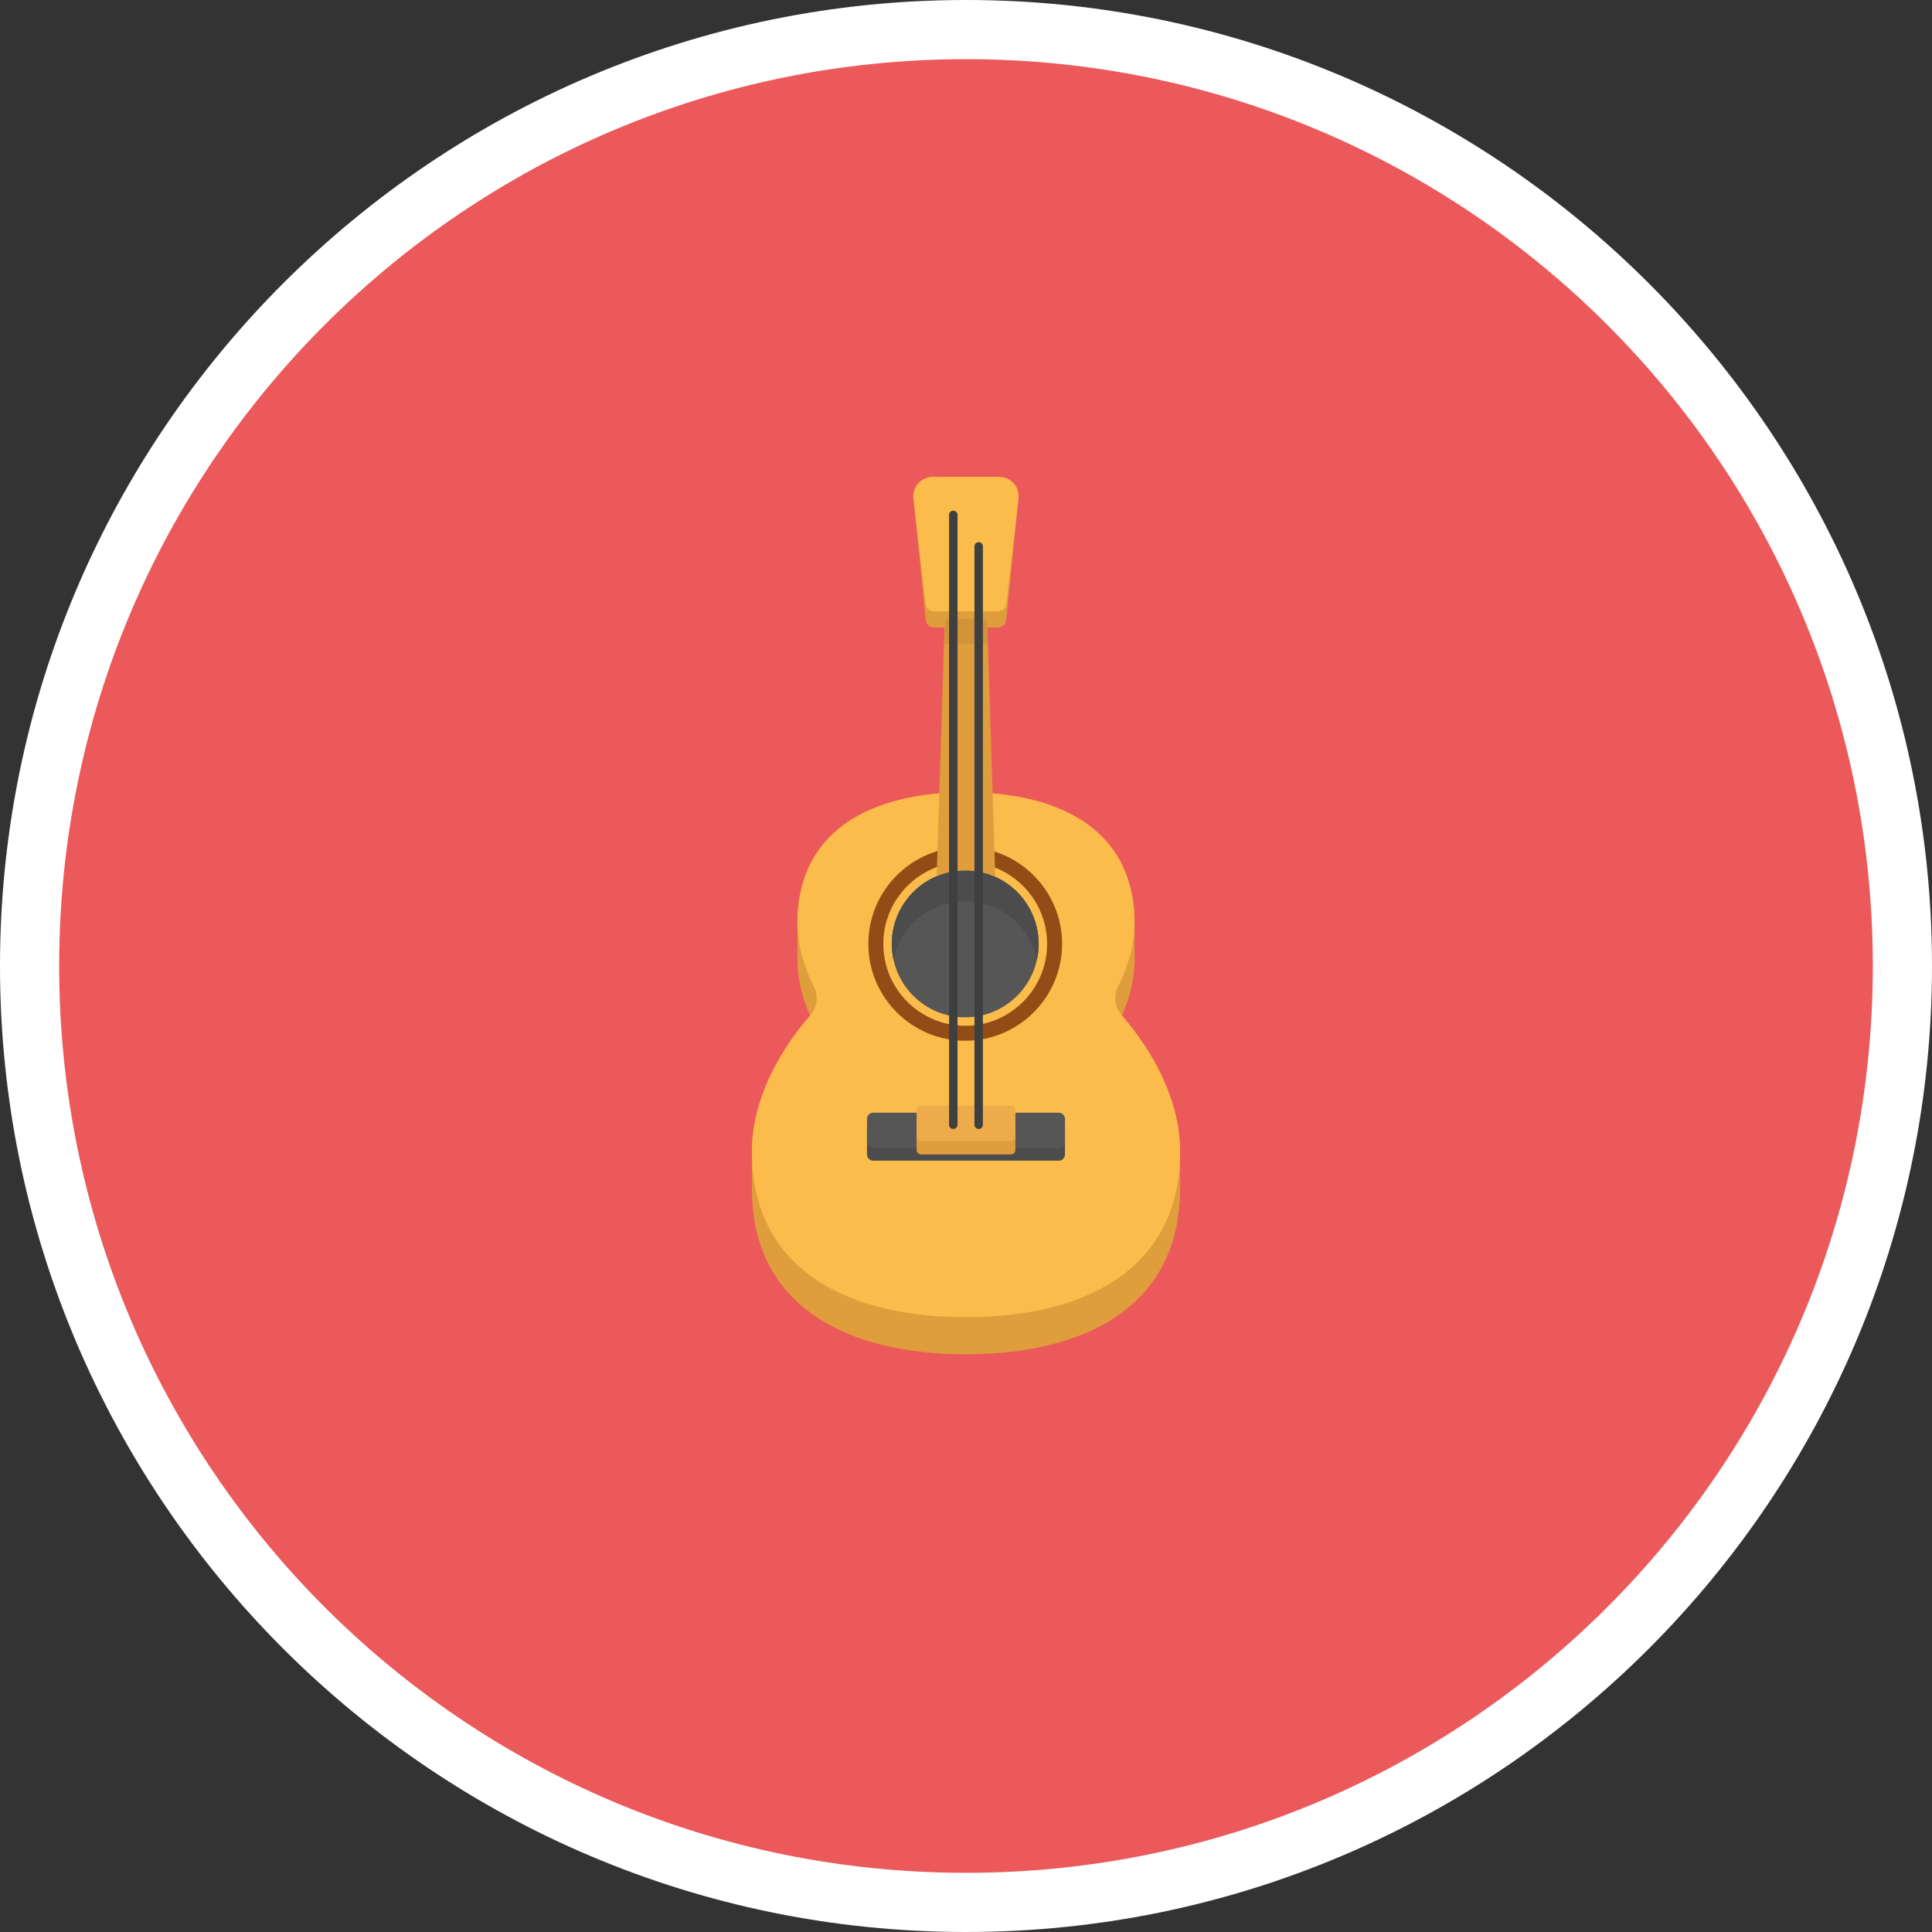 <svg version="1" xmlns="http://www.w3.org/2000/svg" viewBox="0 0 300 300"><rect x="0" y="0" width="300" height="300" fill="#333333" stroke="none"/><path fill="#FFF" d="M149.999 300C67.29 300 0 232.71 0 150S67.29 0 149.999 0C232.71 0 300 67.29 300 150s-67.29 150-150.001 150"/><path fill="#EB595B" d="M290.812 150c0 77.768-63.044 140.812-140.812 140.812S9.188 227.769 9.188 150 72.232 9.188 150 9.188 290.812 72.232 290.812 150"/><path fill="#E09D3C" d="M183.242 178.817v5.762c0 18.36-14.886 25.711-33.237 25.711-18.36 0-33.246-7.351-33.246-25.711v-5.762c0-1.637.174-3.272.502-4.882l7.141-8.815a50.626 50.626 0 0 1 3.32-3.803 29.617 29.617 0 0 1-1.93-3.639c-1.235-2.771-1.966-5.697-1.966-8.651v-5.76c0-1.509.128-2.926.384-4.252h51.579a22.41 22.41 0 0 1 .384 4.252v5.76c0 2.953-.732 5.879-1.957 8.651a29.76 29.76 0 0 1-1.939 3.639c1.646 1.701 4.563 5.459 4.563 5.459l5.111 4.168v.01c.825 2.569 1.291 5.203 1.291 7.863z"/><path fill="#FBBC4B" d="M183.242 178.817c0 18.361-14.886 25.712-33.237 25.712-18.36 0-33.246-7.351-33.246-25.712 0-1.637.174-3.272.502-4.882 1.198-5.879 4.416-11.485 8.531-16.257l.023-.028c1.063-1.248 1.313-2.995.572-4.459-1.592-3.148-2.562-6.507-2.562-9.923 0-1.509.128-2.926.384-4.252 2.103-11.356 12.847-15.993 25.794-15.993 12.938 0 23.682 4.636 25.785 15.993a22.41 22.41 0 0 1 .384 4.252c0 3.415-.968 6.772-2.558 9.917a4.029 4.029 0 0 0 .582 4.472l.019.022c3.402 3.958 6.199 8.485 7.735 13.266v.01c.826 2.568 1.292 5.202 1.292 7.862z"/><path fill="#4C4C4C" d="M164.375 180.232h-28.756a.994.994 0 0 1-.994-.993v-3.513c0-.55.445-.995.994-.995h28.756c.549 0 .994.445.994.995v3.513a.994.994 0 0 1-.994.993z"/><path fill="#565656" d="M164.375 178.275h-28.756a.994.994 0 0 1-.994-.993v-3.513c0-.55.445-.995.994-.995h28.756c.549 0 .994.445.994.995v3.513a.994.994 0 0 1-.994.993z"/><path fill="#E09D3C" d="M156.965 179.254H143.03a.702.702 0 0 1-.702-.702v-4.098c0-.387.314-.702.702-.702h13.935c.388 0 .702.315.702.702v4.098a.702.702 0 0 1-.702.702z"/><path fill="#EDAB4A" d="M156.965 177.186H143.03a.701.701 0 0 1-.702-.701v-4.098c0-.388.314-.702.702-.702h13.935c.388 0 .702.314.702.702v4.098a.701.701 0 0 1-.702.701z"/><path fill="#E09D3C" d="M154.975 97.442h-9.955a1.275 1.275 0 0 1-1.268-1.147l-1.815-17.986h16.121l-1.815 17.986a1.275 1.275 0 0 1-1.268 1.147"/><path fill="#FBBC4B" d="M155.155 74.043H144.84a3.021 3.021 0 0 0-3.001 3.369l1.898 16.382a1.274 1.274 0 0 0 1.266 1.128h9.989c.647 0 1.191-.485 1.266-1.128l1.898-16.382a3.025 3.025 0 0 0-1.068-2.67 3.027 3.027 0 0 0-1.933-.699z"/><path fill="#934C16" d="M149.878 161.607c-8.294 0-15.041-6.747-15.041-15.041s6.747-15.042 15.041-15.042 15.043 6.748 15.043 15.042c0 8.293-6.749 15.041-15.043 15.041z"/><path fill="#FBBC4B" d="M149.878 159.282c-7.012 0-12.716-5.705-12.716-12.716 0-7.012 5.704-12.716 12.716-12.716s12.716 5.704 12.716 12.716c.001 7.01-5.704 12.716-12.716 12.716z"/><circle fill="#565656" cx="149.878" cy="146.565" r="11.404"/><path fill="#4C4C4C" d="M149.879 139.965c5.473 0 10.041 3.858 11.145 9.002.166-.775.258-1.578.258-2.402 0-6.298-5.106-11.404-11.403-11.404-6.299 0-11.404 5.106-11.404 11.404 0 .824.092 1.627.258 2.402 1.104-5.143 5.672-9.002 11.146-9.002z"/><path fill="#E09D3C" d="M154.544 136.152a11.242 11.242 0 0 0-4.66-.997c-1.575 0-3.071.315-4.436.892l1.234-39.048v-.013c0-.354.079-.67.21-.814l.131-.065h5.945l.197.144.092.249c.026.144.053.315.053.499l.013.42 1.221 38.733"/><path fill="#D29338" d="M152.976 96.098h-5.957c-.191 0-.341.407-.341.893v.132l.004-.123v-.013c0-.354.079-.67.21-.814l.131-.065h5.945l.197.144.092.249c.026.144.053.315.053.499l.007.23v-.239c0-.486-.15-.893-.341-.893"/><path fill="#D29338" d="M152.969 96.107h-5.945l-.131.065c-.131.144-.21.459-.21.814v.013l-.004.123v2.835h6.64V97.23l-.007-.23c0-.184-.026-.354-.053-.499l-.092-.249-.198-.145"/><path fill="#3F3F3F" d="M152.622 174.652V84.841a.656.656 0 0 0-1.312 0v89.812a.656.656 0 1 0 1.312-.001m-3.937 0V79.957a.656.656 0 0 0-1.312 0v94.696a.656.656 0 1 0 1.312-.001"/></svg>